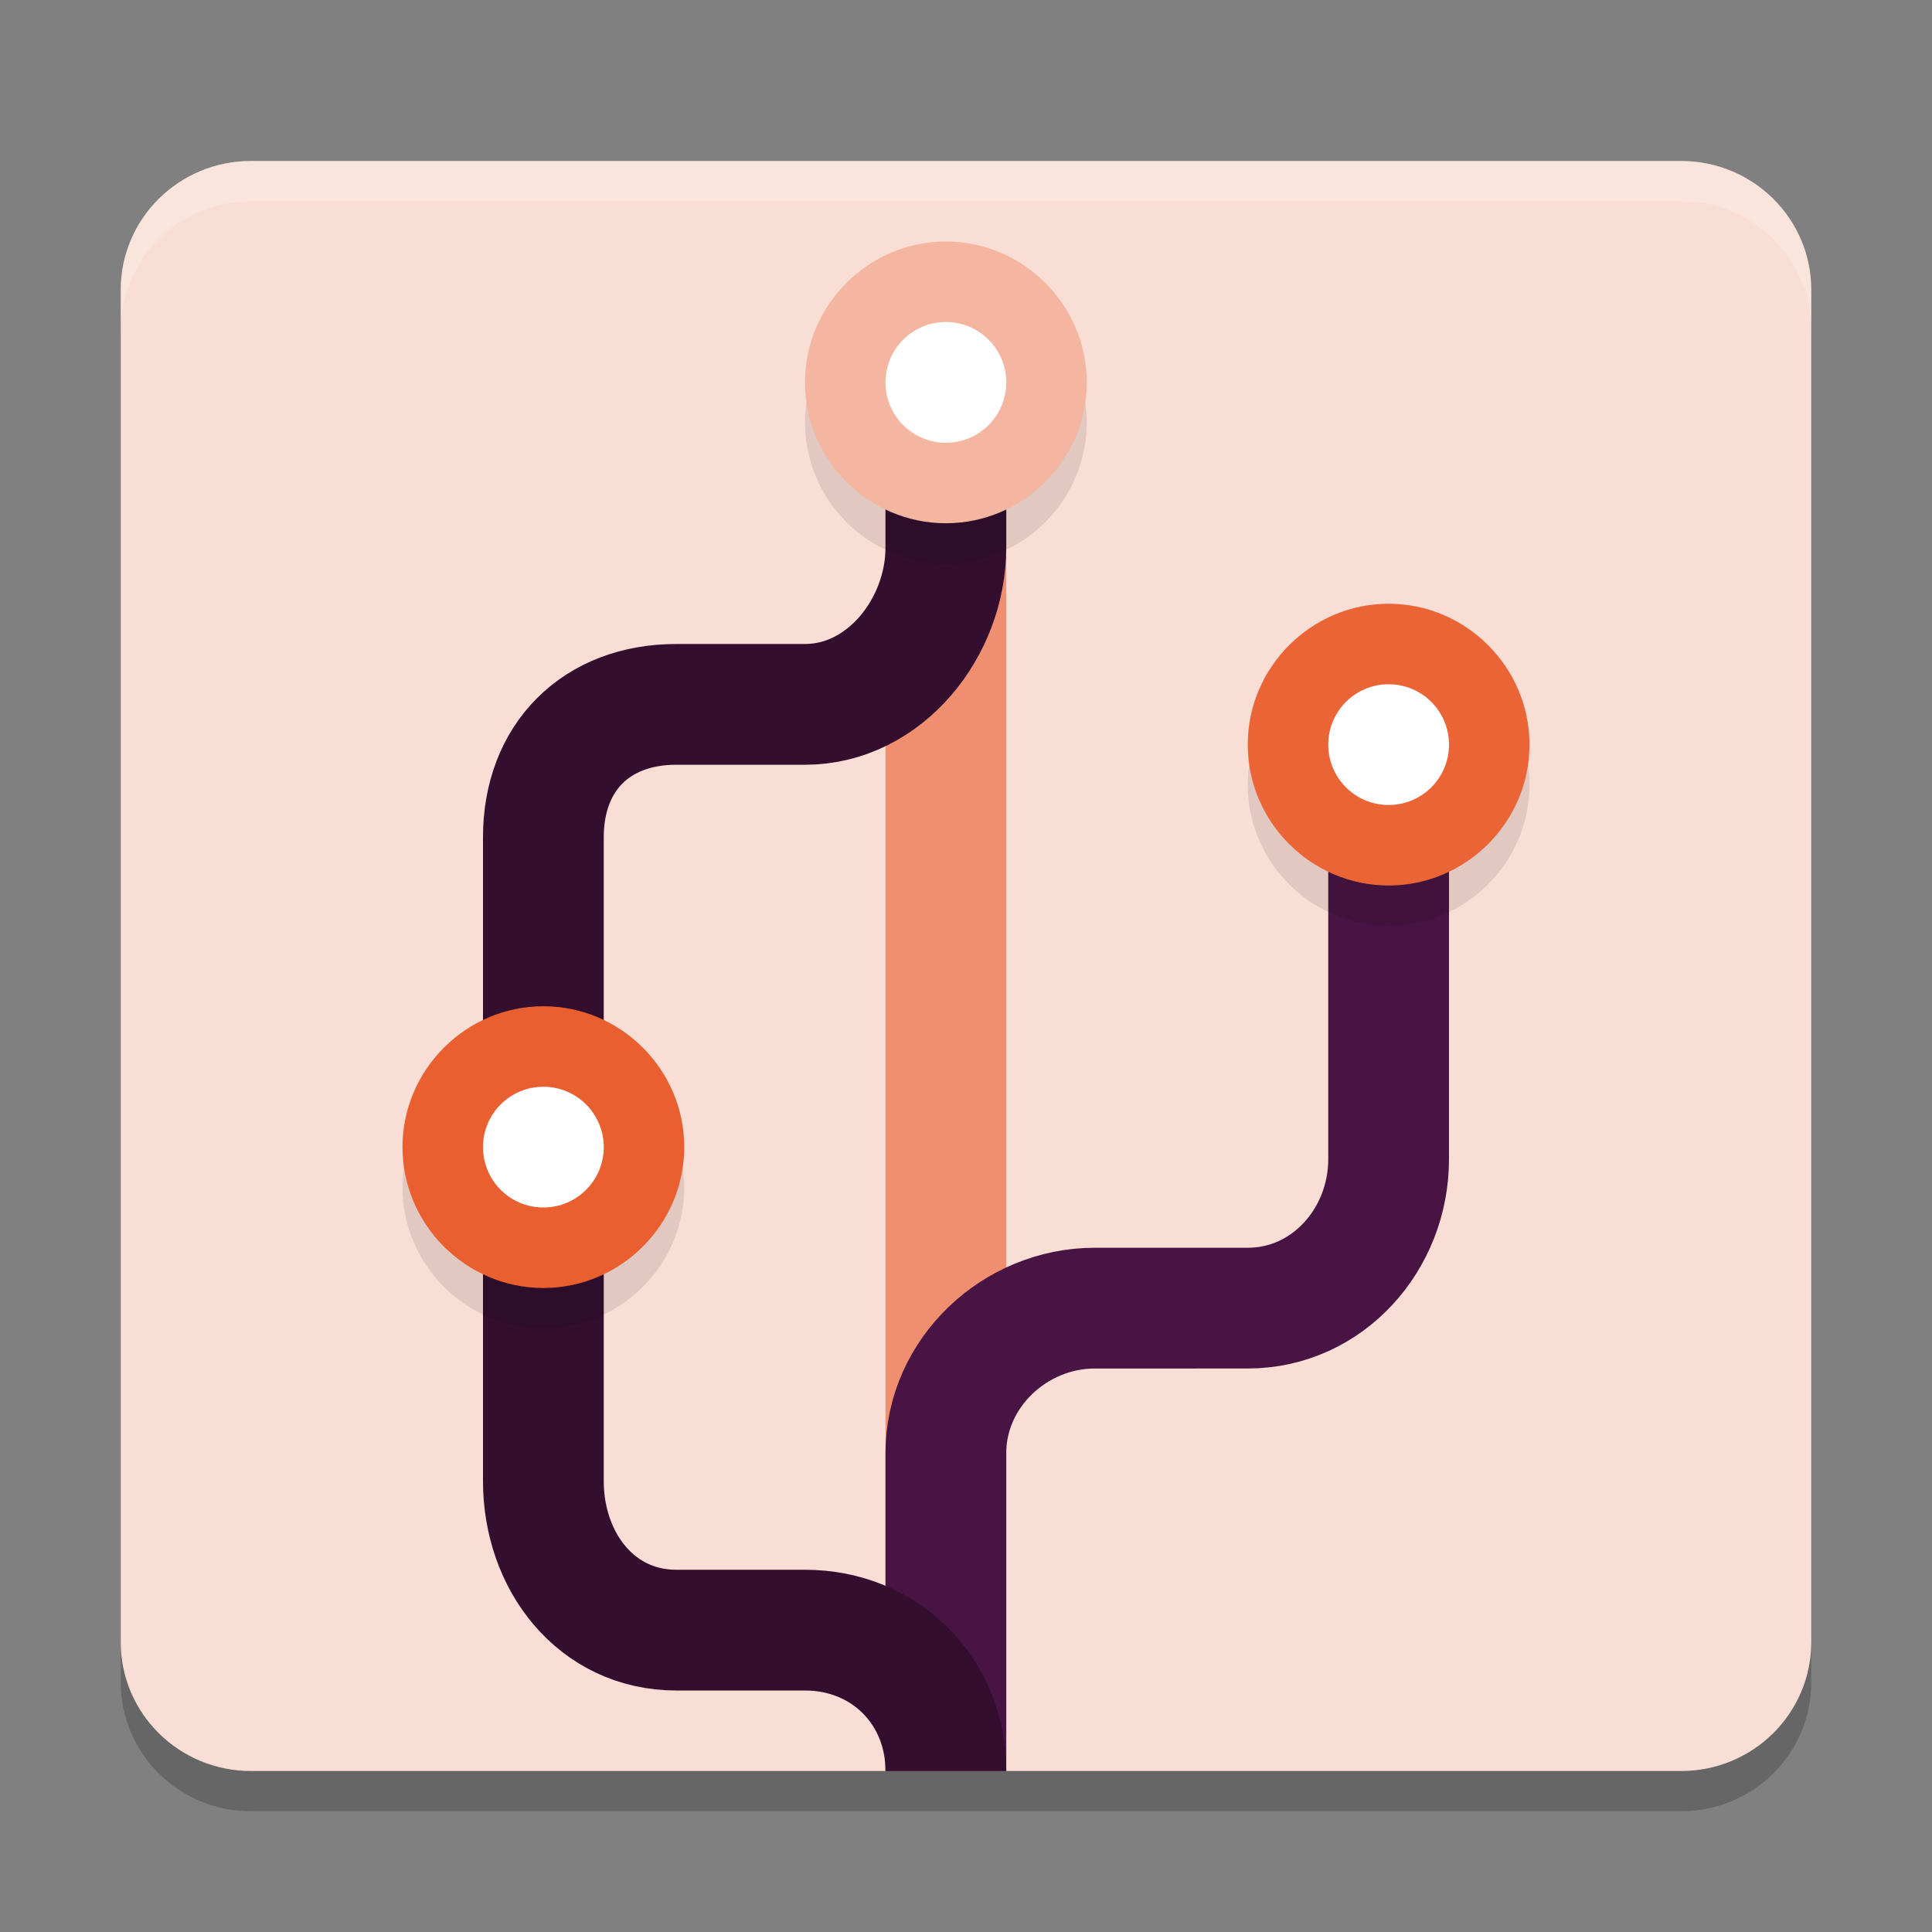 <svg xmlns="http://www.w3.org/2000/svg" width="48" height="48" version="1.1">
 <rect width="100%" height="100%" fill="#808080" stroke="none"/>
 <path style="opacity:0.2" d="M 6.231,5 H 41.769 C 43.553,5 45,6.433 45,8.2 V 41.8 C 45,43.567 43.553,45 41.769,45 H 6.231 C 4.447,45 3,43.567 3,41.8 V 8.2 C 3,6.433 4.447,5 6.231,5 Z m 0,0"/>
 <path style="fill:#f9ded5" d="M 6.231,4 H 41.769 C 43.553,4 45,5.433 45,7.2 V 40.8 C 45,42.567 43.553,44 41.769,44 H 6.231 C 4.447,44 3,42.567 3,40.8 V 7.2 C 3,5.433 4.447,4 6.231,4 Z m 0,0"/>
 <path style="fill:none;stroke:#ef8f6f;stroke-width:3;stroke-linejoin:round" d="M 23.5,8.8 V 44"/>
 <path style="fill:none;stroke:#481443;stroke-width:3" d="m 23.5,44 v -7.9 c 0,-1.988 1.712,-3.6 3.7,-3.6 H 31 c 1.988,0 3.5,-1.712 3.5,-3.7 v -9.6"/>
 <path style="fill:none;stroke:#330e2f;stroke-width:3;stroke-linejoin:round" d="m 23.5,44 c 0,-1.988 -1.512,-3.5 -3.5,-3.5 h -3.2 c -1.988,0 -3.3,-1.712 -3.3,-3.7 v -16 c 0,-1.988 1.312,-3.3 3.3,-3.3 H 20 c 1.988,0 3.5,-1.913 3.5,-3.9 v -2.4"/>
 <path style="opacity:0.1" d="M 23.5,7 C 21.577,7 20,8.577 20,10.5 20,12.423 21.577,14 23.5,14 25.423,14 27,12.423 27,10.5 27,8.577 25.423,7 23.5,7 Z m 11,9 C 32.577,16 31,17.577 31,19.5 31,21.423 32.577,23 34.5,23 36.423,23 38,21.423 38,19.5 38,17.577 36.423,16 34.5,16 Z m -21,10 C 11.577,26 10,27.577 10,29.5 10,31.423 11.577,33 13.5,33 15.423,33 17,31.423 17,29.5 17,27.577 15.423,26 13.5,26 Z"/>
 <path style="fill:#ea6436" d="M 31,18.5 C 31,16.577 32.577,15 34.5,15 36.423,15 38,16.577 38,18.5 38,20.423 36.423,22 34.5,22 32.577,22 31,20.423 31,18.5 Z m 0,0"/>
 <path style="fill:#ffffff" d="M 36,18.5 C 36,19.329 35.329,20 34.5,20 33.671,20 33,19.329 33,18.5 33,17.671 33.671,17 34.5,17 c 0.829,0 1.5,0.671 1.5,1.5 z m 0,0"/>
 <path style="fill:#e95f30" d="M 10,28.5 C 10,30.423 11.577,32 13.5,32 15.423,32 17,30.423 17,28.5 17,26.577 15.423,25 13.5,25 11.577,25 10,26.577 10,28.5 Z m 0,0"/>
 <path style="fill:#ffffff" d="M 15,28.5 C 15,29.329 14.329,30 13.5,30 12.671,30 12,29.329 12,28.5 12,27.671 12.671,27 13.5,27 c 0.829,0 1.5,0.671 1.5,1.5 z m 0,0"/>
 <path style="fill:#f4b6a1" d="M 20,9.5 C 20,11.423 21.577,13 23.5,13 25.423,13 27,11.423 27,9.5 27,7.577 25.423,6 23.5,6 21.577,6 20,7.577 20,9.5 Z m 0,0"/>
 <path style="fill:#ffffff" d="M 25,9.5 C 25,10.329 24.329,11 23.5,11 22.671,11 22,10.329 22,9.5 22,8.671 22.671,8 23.5,8 24.329,8 25,8.671 25,9.5 Z m 0,0"/>
 <path style="fill:#ffffff;opacity:0.2" d="M 6.23 4 C 4.446 4 3 5.432 3 7.199 L 3 8.199 C 3 6.432 4.446 5 6.23 5 L 41.77 5 C 43.554 5 45 6.432 45 8.199 L 45 7.199 C 45 5.432 43.554 4 41.77 4 L 6.23 4 z"/>
</svg>
